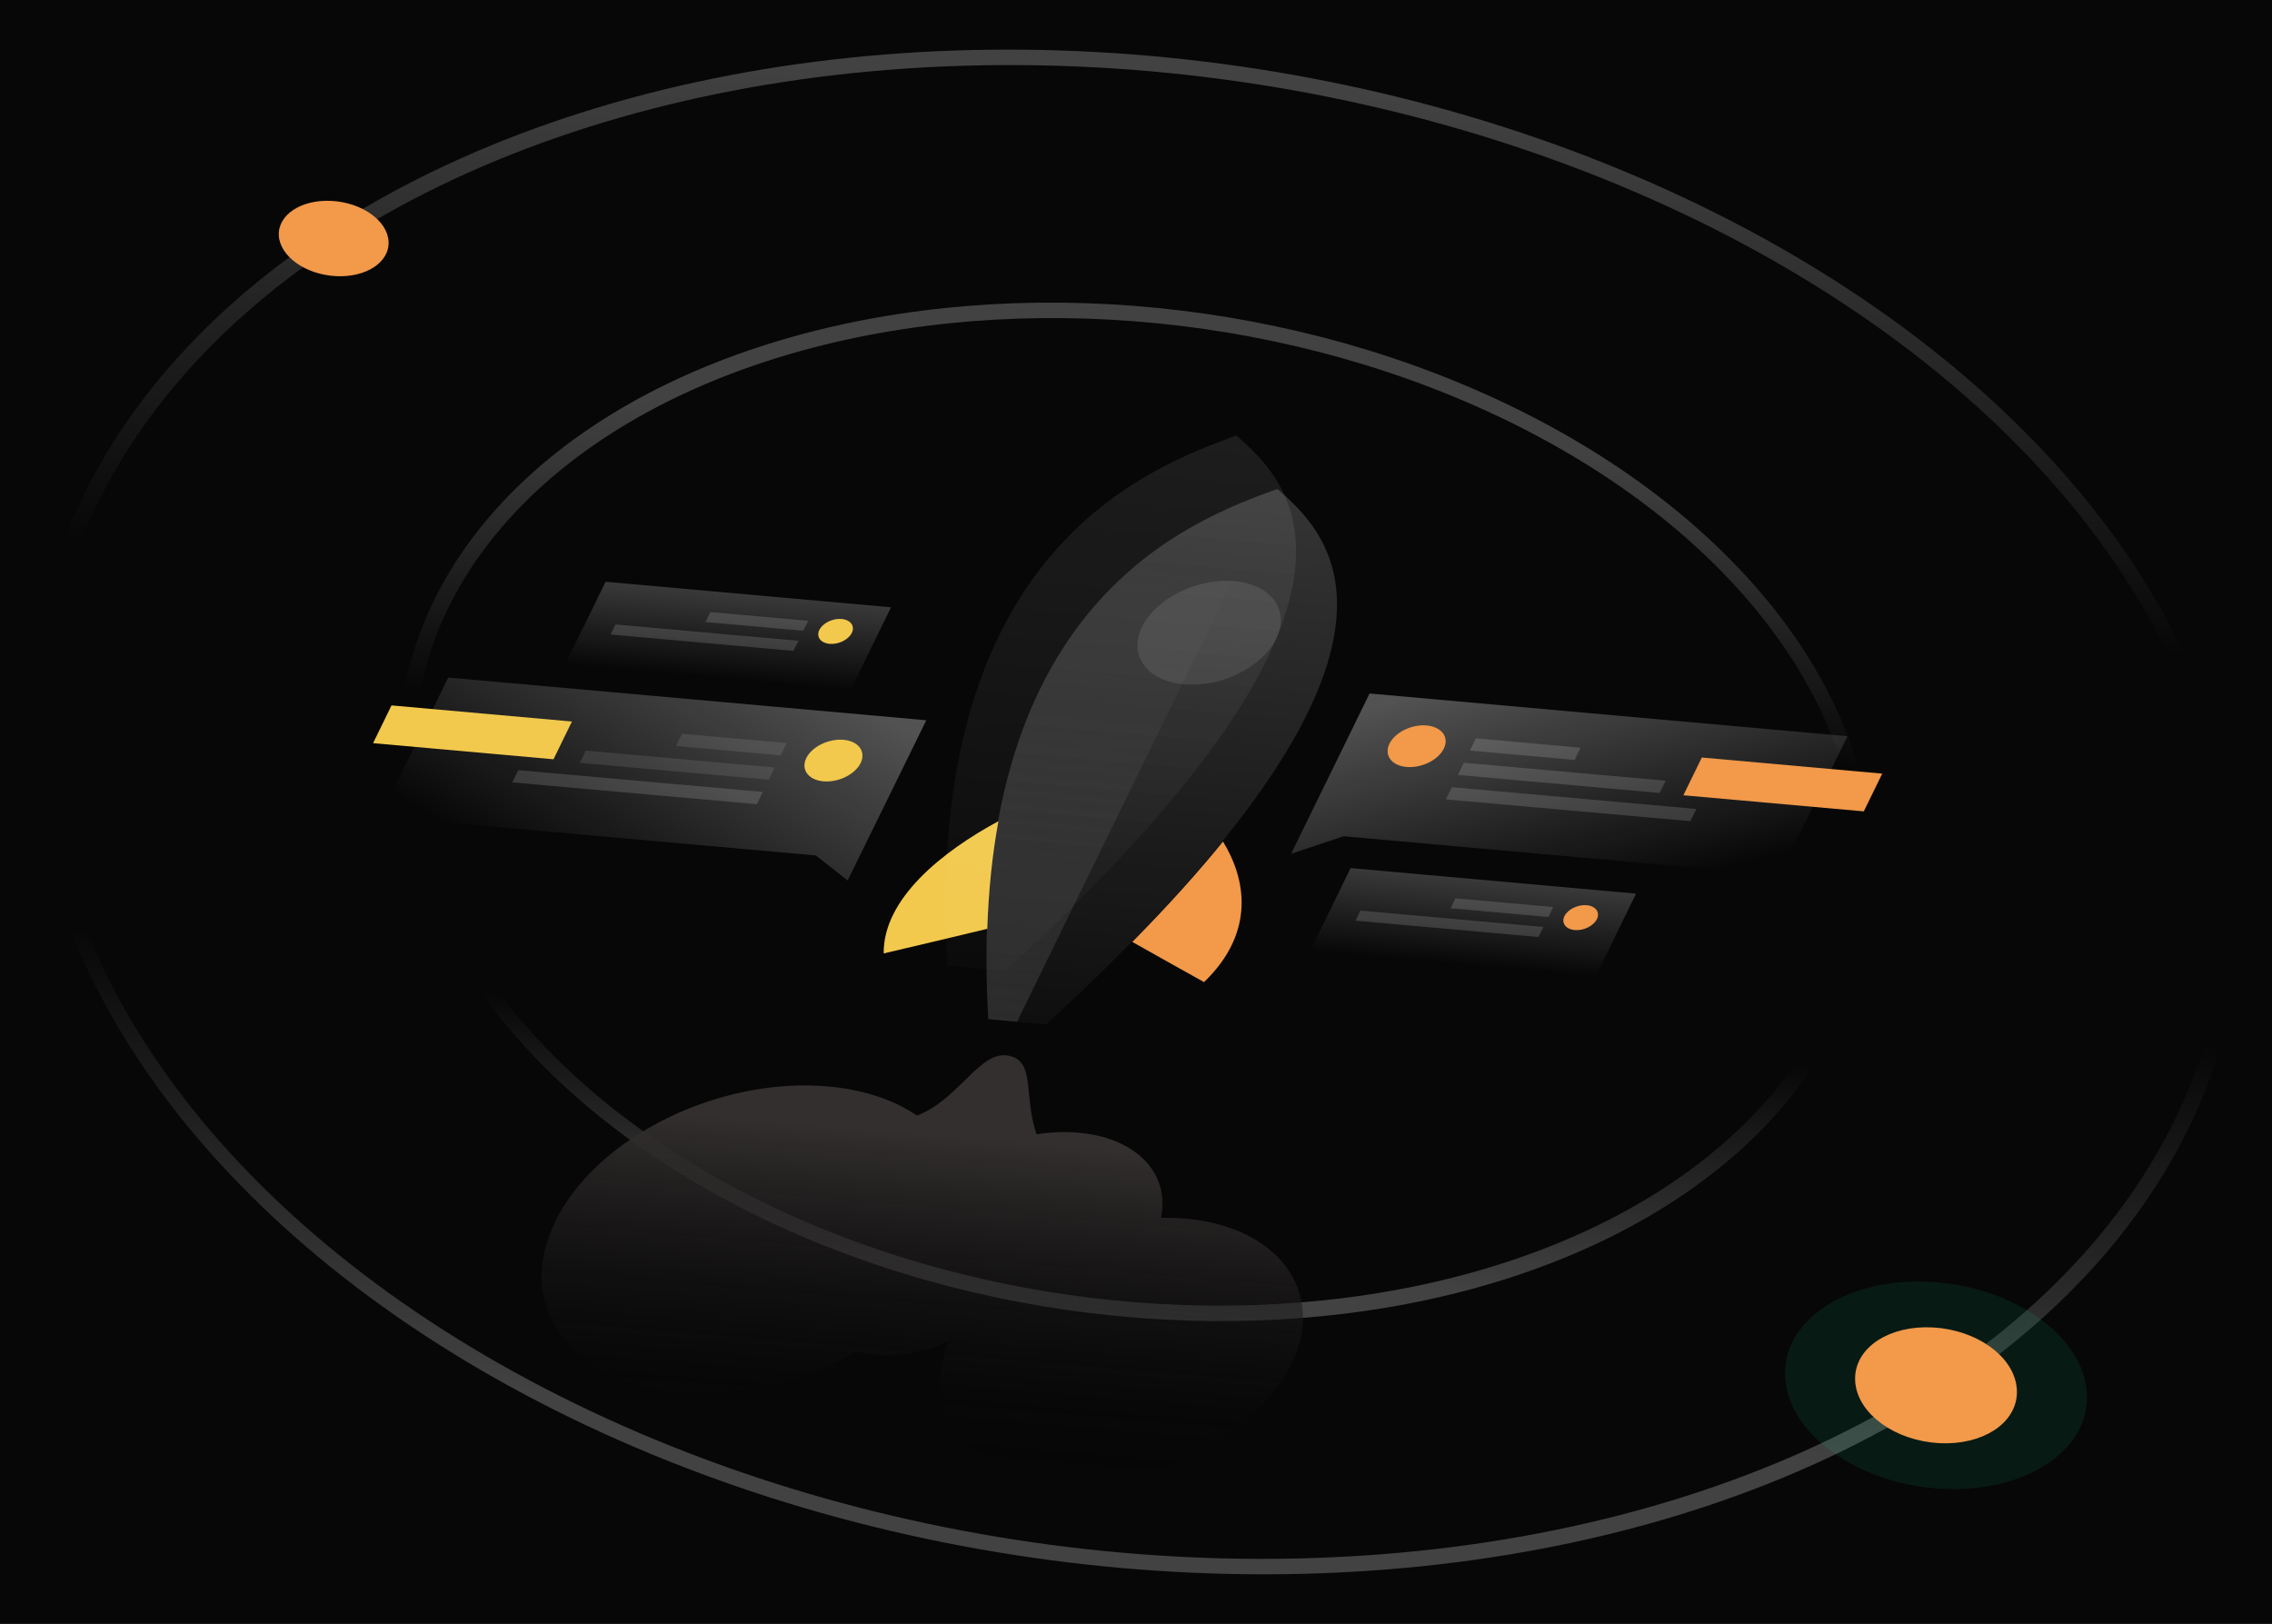 <svg width="589" height="421" viewBox="0 0 589 421" fill="none" xmlns="http://www.w3.org/2000/svg">
<rect width="589" height="421" fill="#FBFBFF"/>
<g id="Desktop - 3" clip-path="url(#clip0)">
<rect width="1920" height="3439" transform="translate(-1083 -203)" fill="#070707"/>
<g id="shape-group" filter="url(#filter0_b)">
<ellipse id="shape" rx="189.271" ry="129.728" transform="matrix(0.999 0.055 0.052 0.999 294.482 210.471)" stroke="url(#paint0_linear)" stroke-opacity="0.24" stroke-width="4"/>
<ellipse id="shape_2" rx="284.796" ry="195.202" transform="matrix(0.999 0.055 0.052 0.999 294.5 210.5)" stroke="url(#paint1_linear)" stroke-opacity="0.24" stroke-width="4"/>
<ellipse id="shape_3" rx="14.24" ry="9.76" transform="matrix(0.999 0.055 0.052 0.999 86.509 61.834)" fill="#F2994A"/>
<ellipse id="shape_4" rx="39.16" ry="26.84" transform="matrix(0.999 0.055 0.052 0.999 501.898 359.133)" fill="#18FBB7" fill-opacity="0.08"/>
<ellipse id="shape_5" rx="18.986" ry="13.013" transform="matrix(0.999 0.055 0.052 0.999 501.898 359.133)" fill="#F2994A" stroke="#F2994A" stroke-width="4"/>
</g>
<g id="Illustration" filter="url(#filter1_b)">
<path id="Vector" d="M255.945 240.794C246.628 243.048 236.317 245.481 229.09 247.173C228.938 232.918 244.426 220.669 258.829 212.892C257.279 221.345 256.287 230.61 255.945 240.794Z" fill="#F2C94C"/>
<path id="Vector_2" d="M317.055 218.167C322.931 227.748 325.622 241.597 312.148 254.609C307.118 251.803 299.979 247.841 293.547 244.192C302.819 234.794 310.579 226.145 317.055 218.167Z" fill="#F2994A"/>
<path id="Vector_3" opacity="0.2" d="M271.211 265.567C378.085 167.55 343.939 138.112 331.154 126.738C308.781 134.99 249.928 156.125 256.204 264.218L271.211 265.567Z" fill="url(#paint2_linear)"/>
<path id="Vector_4" opacity="0.1" d="M260.583 251.733C367.483 153.761 333.337 124.323 320.526 112.904C298.154 121.157 239.301 142.291 245.576 250.384L260.583 251.733Z" fill="url(#paint3_linear)"/>
<path id="Vector_5" opacity="0.15" d="M256.204 264.218C249.929 156.125 308.781 134.99 331.154 126.738L263.663 264.886L256.204 264.218Z" fill="url(#paint4_linear)"/>
<path id="Vector_6" opacity="0.1" d="M296.064 162.488C292.456 169.874 297.313 176.552 306.921 177.416C316.529 178.28 327.242 172.972 330.85 165.587C334.458 158.202 329.601 151.524 319.993 150.66C310.384 149.796 299.672 155.103 296.064 162.488Z" fill="white"/>
<path id="Vector_7" opacity="0.3" d="M240.135 186.729L116.201 175.657L98.547 211.695L211.504 221.773L219.746 228.269L240.135 186.729Z" fill="url(#paint5_linear)"/>
<path id="Vector_8" d="M143.49 196.839L148.272 187.051L101.497 182.876L96.716 192.663L143.49 196.839Z" fill="#F2C94C"/>
<path id="Vector_9" opacity="0.1" d="M203.958 192.637L176.81 190.231L175.262 193.4L202.397 195.831L203.958 192.637Z" fill="white"/>
<path id="Vector_10" opacity="0.1" d="M200.861 198.974L151.848 194.591L150.3 197.76L199.313 202.143L200.861 198.974Z" fill="white"/>
<path id="Vector_11" opacity="0.15" d="M197.765 205.312L134.372 199.664L132.824 202.833L196.217 208.481L197.765 205.312Z" fill="white"/>
<path id="Vector_12" d="M209.026 196.537C207.578 199.502 209.552 202.207 213.441 202.556C217.33 202.905 221.664 200.781 223.112 197.816C224.56 194.852 222.586 192.147 218.697 191.797C214.808 191.448 210.474 193.573 209.026 196.537Z" fill="#F2C94C"/>
<path id="Vector_13" opacity="0.3" d="M355.055 179.786L478.938 190.865L461.284 226.904L348.339 216.801L334.704 221.345L355.055 179.786Z" fill="url(#paint6_linear)"/>
<path id="Vector_14" d="M483.177 210.346L487.959 200.559L441.184 196.383L436.403 206.17L483.177 210.346Z" fill="#F2994A"/>
<path id="Vector_15" opacity="0.15" d="M382.617 191.416L409.753 193.847L408.205 197.016L381.069 194.584L382.617 191.416Z" fill="white"/>
<path id="Vector_16" opacity="0.15" d="M379.482 197.734L431.796 202.401L430.248 205.569L377.934 200.903L379.482 197.734Z" fill="white"/>
<path id="Vector_17" opacity="0.15" d="M376.386 204.072L439.78 209.719L438.232 212.888L374.838 207.241L376.386 204.072Z" fill="white"/>
<path id="Vector_18" d="M374.289 194.089C372.841 197.054 368.508 199.178 364.618 198.829C360.729 198.48 358.755 195.775 360.203 192.81C361.651 189.846 365.985 187.722 369.874 188.071C373.79 188.464 375.776 191.144 374.289 194.089Z" fill="#F2994A"/>
<path id="Vector_19" opacity="0.2" d="M350.135 225.053L424.135 231.673L413.623 253.19L339.623 246.57L350.135 225.053Z" fill="url(#paint7_linear)"/>
<path id="Vector_20" opacity="0.15" d="M402.665 235.143L377.308 232.884L376.047 235.465L401.404 237.724L402.665 235.143Z" fill="white"/>
<path id="Vector_21" opacity="0.15" d="M400.092 240.312L352.678 236.077L351.405 238.683L398.819 242.918L400.092 240.312Z" fill="white"/>
<path id="Vector_22" d="M405.568 237.511C404.707 239.274 405.876 240.89 408.205 241.11C410.533 241.329 413.113 240.057 413.987 238.268C414.848 236.505 413.679 234.889 411.351 234.67C409.01 234.476 406.43 235.748 405.568 237.511Z" fill="#F2994A"/>
<path id="Vector_23" opacity="0.2" d="M156.99 150.825L230.99 157.444L220.478 178.961L146.466 172.368L156.99 150.825Z" fill="url(#paint8_linear)"/>
<path id="Vector_24" opacity="0.15" d="M209.508 160.941L184.151 158.682L182.89 161.263L208.247 163.522L209.508 160.941Z" fill="white"/>
<path id="Vector_25" opacity="0.15" d="M206.973 166.128L159.559 161.893L158.286 164.5L205.7 168.735L206.973 166.128Z" fill="white"/>
<path id="Vector_26" d="M212.411 163.309C211.55 165.072 212.719 166.688 215.047 166.907C217.376 167.127 219.956 165.855 220.83 164.066C221.691 162.303 220.522 160.687 218.193 160.468C215.865 160.248 213.273 161.545 212.411 163.309Z" fill="#F2C94C"/>
<path id="Vector_27" d="M222.005 350.448C208.406 358.144 191.699 362.327 176.001 360.925C147.624 358.394 133.272 338.594 143.921 316.7C154.607 294.826 186.3 279.13 214.677 281.661C224.017 282.489 231.819 285.193 237.732 289.221C242.859 287.231 246.726 283.423 250.125 280.082C254.055 276.241 257.379 272.958 261.336 273.657C265.87 274.448 266.22 278.227 266.754 283.489C267.058 286.582 267.42 290.241 268.704 294.065C272.378 293.486 276.044 293.314 279.652 293.653C294.8 295.007 303.383 304.423 300.97 315.716C303.13 315.695 305.252 315.751 307.363 315.927C331.659 318.111 343.908 335.079 334.719 353.887C325.543 372.669 298.425 386.137 274.168 383.972C250.602 381.86 238.35 365.777 246.052 347.667C240.064 350.439 233.205 351.868 226.667 351.27C225.067 351.121 223.492 350.827 222.005 350.448Z" fill="url(#paint9_linear)"/>
</g>
</g>
<defs>
<filter id="filter0_b" x="-50" y="-50" width="689" height="521" filterUnits="userSpaceOnUse" color-interpolation-filters="sRGB">
<feFlood flood-opacity="0" result="BackgroundImageFix"/>
<feGaussianBlur in="BackgroundImage" stdDeviation="25"/>
<feComposite in2="SourceAlpha" operator="in" result="effect1_backgroundBlur"/>
<feBlend mode="normal" in="SourceGraphic" in2="effect1_backgroundBlur" result="shape"/>
</filter>
<filter id="filter1_b" x="-6" y="-10" width="546.268" height="516.398" filterUnits="userSpaceOnUse" color-interpolation-filters="sRGB">
<feFlood flood-opacity="0" result="BackgroundImageFix"/>
<feGaussianBlur in="BackgroundImage" stdDeviation="25"/>
<feComposite in2="SourceAlpha" operator="in" result="effect1_backgroundBlur"/>
<feBlend mode="normal" in="SourceGraphic" in2="effect1_backgroundBlur" result="shape"/>
</filter>
<linearGradient id="paint0_linear" x1="10" y1="-100" x2="10" y2="120" gradientUnits="userSpaceOnUse">
<stop stop-color="white"/>
<stop offset="0.356" stop-color="white" stop-opacity="0"/>
<stop offset="0.71" stop-color="white" stop-opacity="0"/>
<stop offset="1" stop-color="white"/>
</linearGradient>
<linearGradient id="paint1_linear" x1="10" y1="-190" x2="10" y2="160" gradientUnits="userSpaceOnUse">
<stop stop-color="white"/>
<stop offset="0.385" stop-color="white" stop-opacity="0"/>
<stop offset="0.672" stop-color="white" stop-opacity="0"/>
<stop offset="1" stop-color="white"/>
</linearGradient>
<linearGradient id="paint2_linear" x1="273.477" y1="103.887" x2="256.507" y2="293.854" gradientUnits="userSpaceOnUse">
<stop stop-color="white"/>
<stop offset="1" stop-color="white" stop-opacity="0"/>
</linearGradient>
<linearGradient id="paint3_linear" x1="262.852" y1="90.057" x2="245.882" y2="280.024" gradientUnits="userSpaceOnUse">
<stop stop-color="white"/>
<stop offset="1" stop-color="white" stop-opacity="0"/>
</linearGradient>
<linearGradient id="paint4_linear" x1="281.168" y1="144.817" x2="265.715" y2="295.124" gradientUnits="userSpaceOnUse">
<stop stop-color="white" stop-opacity="0"/>
<stop offset="1" stop-color="white"/>
</linearGradient>
<linearGradient id="paint5_linear" x1="194.702" y1="165.979" x2="152.985" y2="236.214" gradientUnits="userSpaceOnUse">
<stop stop-color="white"/>
<stop offset="1" stop-color="white" stop-opacity="0"/>
</linearGradient>
<linearGradient id="paint6_linear" x1="384.859" y1="176.463" x2="400.202" y2="237.066" gradientUnits="userSpaceOnUse">
<stop stop-color="white"/>
<stop offset="1" stop-color="white" stop-opacity="0"/>
</linearGradient>
<linearGradient id="paint7_linear" x1="378.788" y1="227.602" x2="376.798" y2="249.886" gradientUnits="userSpaceOnUse">
<stop stop-color="white"/>
<stop offset="1" stop-color="white" stop-opacity="0"/>
</linearGradient>
<linearGradient id="paint8_linear" x1="185.648" y1="153.4" x2="183.658" y2="175.685" gradientUnits="userSpaceOnUse">
<stop stop-color="white"/>
<stop offset="1" stop-color="white" stop-opacity="0"/>
</linearGradient>
<linearGradient id="paint9_linear" x1="224.659" y1="292.555" x2="217.329" y2="380.606" gradientUnits="userSpaceOnUse">
<stop stop-color="#332f2f"/>
<stop offset="1" stop-color="#000000" stop-opacity="0"/>
</linearGradient>
<clipPath id="clip0">
<rect width="1920" height="3439" fill="white" transform="translate(-1083 -203)"/>
</clipPath>
</defs>
</svg>
